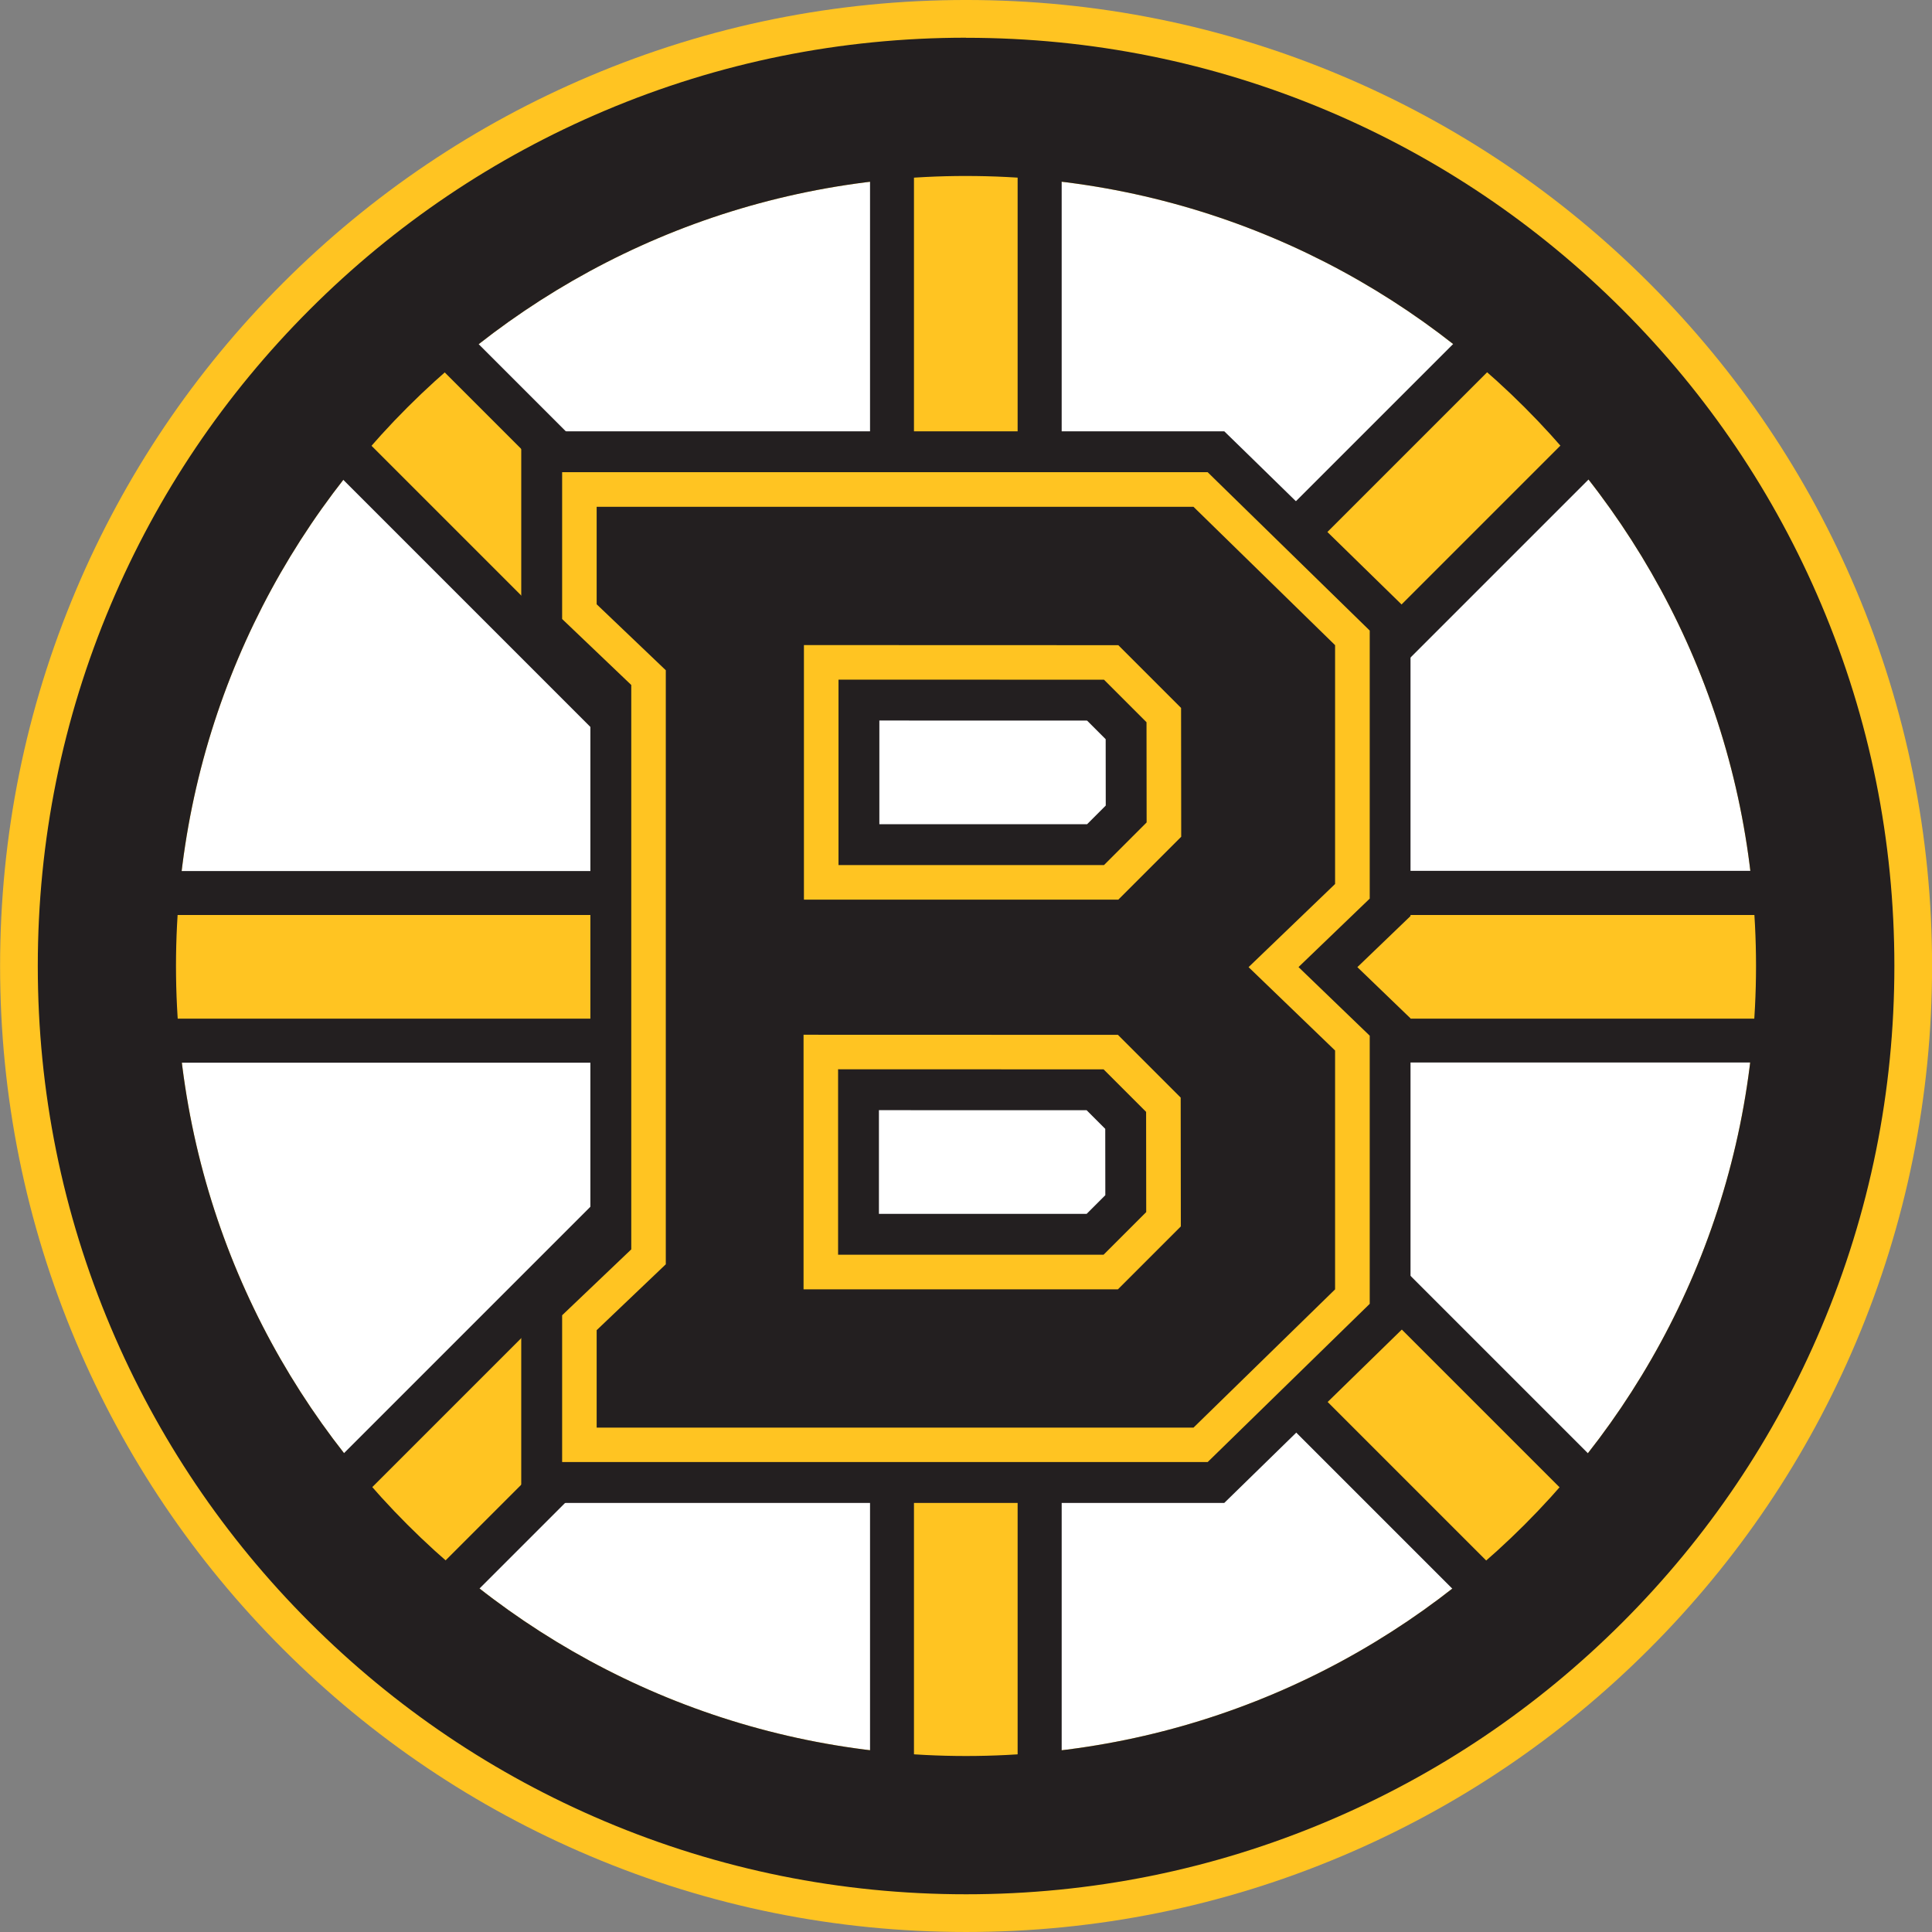 <?xml version="1.0" encoding="UTF-8" standalone="no"?>
<!DOCTYPE svg  PUBLIC '-//W3C//DTD SVG 1.1//EN'  'http://www.w3.org/Graphics/SVG/1.1/DTD/svg11.dtd'>
<svg width="226.98px" height="226.98px" version="1.1" xml:space="preserve" viewBox="0 0 226.979 226.979" enable-background="new 0 0 226.979 226.979" x="0px" y="0px" xmlns="http://www.w3.org/2000/svg">
		<rect x="0" y="0" width="226.979" height="226.979" fill="#808080" stroke="none"/>
		<path fill="#fff" d="m113.49 216.64c-27.553 0-53.457-10.73-72.94-30.213-19.482-19.484-30.212-45.389-30.212-72.939 0-27.553 10.729-53.457 30.212-72.939s45.387-30.212 72.94-30.212c27.552 0 53.455 10.73 72.938 30.212 19.482 19.482 30.214 45.387 30.214 72.939 0 27.551-10.731 53.455-30.214 72.939-19.49 19.48-45.39 30.21-72.94 30.21z"/>
		<path fill="#FFC422" d="m113.49 20.675c51.258 0 92.815 41.554 92.815 92.814 0 51.257-41.557 92.814-92.815 92.814-51.26 0-92.814-41.558-92.814-92.814 0.009-51.261 41.563-92.815 92.824-92.815m0-20.675c-15.312 0-30.177 3.003-44.182 8.927-13.517 5.717-25.652 13.897-36.068 24.313s-18.596 22.551-24.313 36.068c-5.924 14.005-8.927 28.869-8.927 44.182 0 15.311 3.003 30.177 8.927 44.18 5.717 13.518 13.897 25.652 24.313 36.067 10.416 10.417 22.551 18.598 36.067 24.314 14.005 5.924 28.87 8.928 44.182 8.928 15.311 0 30.177-3.004 44.181-8.928 13.517-5.717 25.651-13.897 36.067-24.313 10.417-10.416 18.597-22.551 24.313-36.067 5.924-14.004 8.928-28.87 8.928-44.181 0-15.312-3.004-30.177-8.928-44.182-5.717-13.517-13.896-25.651-24.313-36.067-10.416-10.416-22.551-18.596-36.067-24.313-14-5.925-28.87-8.928-44.18-8.928z"/>
			<polygon fill="#FFC422" points="122.14 73.221 104.8 73.215 104.8 11.487 122.14 11.487"/>
			<path fill="#231F20" d="m124.73 8.903v66.903l-22.515-0.007v-66.896h22.51m-5.17 5.169h-12.178v56.56l12.178 0.004v-56.564z"/>
			<polygon fill="#FFC422" points="122.14 215.65 104.8 215.65 104.8 154.07 122.14 154.07"/>
			<path fill="#231F20" d="m124.73 151.48v66.756h-22.515v-66.756h22.51m-5.17 5.17h-12.178v56.418h12.178v-56.42z"/>
			<path fill="#FFC422" d="m179.52 191.89l-42.468-42.468 3.499-3.498 0.759-0.758-0.002-1.072-0.015-14.963 50.493 50.492-12.27 12.27zm-132.1 0l-12.266-12.27 52.966-52.965 3.697-3.696v24.529l-44.397 44.4zm168.13-69.65h-79.901l-2.486-2.486-0.757-0.757h-1.069l-36.936-0.011-2.585-0.001v3.255h-80.422v-17.348h80.478v3.392h40.59l0.757-0.757 2.635-2.635h79.704v17.36h0.01zm-123.68-18.01l-3.747-3.746-52.965-52.96 12.266-12.266 44.446 44.446v24.53zm49.495-6.281l-0.016-14.771-0.001-1.069-0.757-0.756-3.582-3.582 42.519-42.517 12.267 12.266-50.43 50.429z"/>
			<path fill="#231F20" d="m179.52 31.599l15.921 15.921-54.793 54.792h77.489v22.515h-77.489l54.793 54.793-15.921 15.921-46.122-46.122 5.327-5.326-0.017-15.135-7.372-7.373-36.935-0.011v26.984l-46.982 46.982-15.925-15.9 54.793-54.793h-77.488v-22.515h77.489l-54.794-54.8 15.921-15.921 47.03 47.03v27.076h36.935l7.389-7.389-0.016-15.135-5.41-5.409 46.18-46.168m0 7.309l-38.862 38.863 1.754 1.754 1.512 1.512 0.002 2.138 0.009 8.542 44.2-44.197-8.61-8.612zm-132.1 0.001l-8.611 8.611 50.472 50.472v-17.222l-41.861-41.861zm165.55 68.571h-76.05l-1.878 1.878-1.513 1.514h-44.252v-3.392h-75.309v12.178h75.262v-3.256l5.171 0.002 36.934 0.012 2.14 0.001 1.514 1.513 1.729 1.729h76.248v-12.17zm-123.74 21.72l-50.424 50.42 8.611 8.611 41.813-41.813v-17.22zm54.648 6.17l0.009 8.715 0.003 2.145-1.516 1.517-1.673 1.67 38.813 38.813 8.61-8.611-44.24-44.24z"/>
		<g fill="#231F20">
			<path d="m142.02 172.15h-76.356v-17.773l1.374-1.31 6.749-6.433v-65.984l-6.75-6.442-1.372-1.309v-17.779h76.361l1.291 1.262 16.631 16.25 1.334 1.304v31.811l-1.358 1.307-6.846 6.578 6.849 6.6 1.355 1.307v31.813l-1.335 1.304-16.631 16.239-1.27 1.25zm-43.189-25.1h30.671l4.79-4.79-0.012-11.466-4.779-4.78-30.67-0.009v21.05h0.001zm0.048-45.77h30.67l4.791-4.793-0.012-11.463-4.781-4.781-30.668-0.009v21.046h-0.003z"/>
			<path d="m140.22 59.546l16.631 16.25v28.059l-10.164 9.768 10.164 9.795v28.063l-16.631 16.239h-70.122v-11.445l8.123-7.741v-69.79l-8.123-7.751v-11.453h70.122m-45.771 46.154h36.935l7.389-7.389-0.016-15.135-7.373-7.372-36.935-0.012v29.908m-0.044 45.78h36.935l7.389-7.389-0.017-15.135-7.372-7.373-36.935-0.011v29.9m49.425-100.79h-82.592v24.105l2.743 2.618 5.379 5.133v62.197l-5.375 5.123-2.747 2.618v24.101h82.593l2.581-2.521 16.632-16.239 2.67-2.607v-35.563l-2.712-2.613-3.533-3.405 3.525-3.388 2.72-2.615v-35.578l-2.668-2.607-16.632-16.25-2.59-2.523zm-40.52 46.158v-12.184l24.403 0.007 2.186 2.187 0.009 7.795-2.193 2.194h-24.41v0.001zm-0.05 45.776v-12.183l24.402 0.007 2.187 2.188 0.009 7.794-2.193 2.193h-24.41z"/>
		</g>
			<path fill="#231F20" d="m141.05 169.75h-72.979v-14.344l0.629-0.6 7.493-7.143v-68.051l-7.494-7.151-0.628-0.6v-14.353h72.982l0.593 0.578 16.631 16.251 0.612 0.597v29.779l-0.625 0.599-8.641 8.306 8.644 8.329 0.622 0.599v29.784l-0.613 0.597-16.631 16.239-0.59 0.57zm-44.618-20.3h34.065l6.197-6.197-0.016-13.456-6.182-6.183-34.065-0.011v25.85h-0.003zm0.048-45.78h34.063l6.198-6.197-0.015-13.454-6.184-6.184-34.06-0.007v25.842z"/>
			<path fill="#FFC422" d="m140.22 59.546l16.631 16.25v28.059l-10.164 9.768 10.164 9.795v28.063l-16.631 16.239h-70.122v-11.445l8.123-7.741v-69.79l-8.123-7.751v-11.453h70.122m-45.771 46.154h36.935l7.389-7.389-0.016-15.135-7.373-7.372-36.935-0.012v29.908m-0.044 45.78h36.935l7.389-7.389-0.017-15.135-7.372-7.373-36.935-0.011v29.9m47.475-95.995h-75.838v17.252l1.257 1.2 6.865 6.551v66.307l-6.863 6.541-1.259 1.2v17.246h75.839l1.184-1.155 16.631-16.239 1.225-1.195v-31.502l-1.244-1.197-7.123-6.865 7.119-6.845 1.248-1.198v-31.492l-1.224-1.195-16.631-16.25-1.18-1.157zm-43.369 46.155v-21.781l31.191 0.01 4.995 4.996 0.013 11.771-5.008 5.008h-31.189zm-0.049 45.78v-21.784l31.191 0.01 4.996 4.996 0.013 11.771-5.009 5.008h-31.188v-0.01z"/>
		<path fill="#231F20" d="m113.49 20.675c51.258 0 92.815 41.554 92.815 92.814 0 51.257-41.557 92.814-92.815 92.814-51.26 0-92.814-41.558-92.814-92.814 0.009-51.261 41.563-92.815 92.824-92.815m0-16.244c-14.715 0-29 2.885-42.456 8.577-12.989 5.494-24.65 13.355-34.661 23.366-10.011 10.01-17.872 21.672-23.366 34.66-5.691 13.455-8.577 27.739-8.577 42.456 0 14.715 2.886 28.999 8.577 42.455 5.494 12.987 13.355 24.649 23.366 34.659 10.01 10.012 21.672 17.873 34.66 23.367 13.457 5.692 27.741 8.577 42.456 8.577 14.716 0 29-2.885 42.456-8.577 12.987-5.494 24.649-13.355 34.66-23.366s17.873-21.673 23.366-34.66c5.692-13.456 8.577-27.74 8.577-42.455 0-14.716-2.885-29-8.577-42.456-5.493-12.988-13.355-24.65-23.366-34.66-10.011-10.011-21.673-17.872-34.661-23.366-13.46-5.682-27.74-8.567-42.46-8.567z"/>
</svg>
